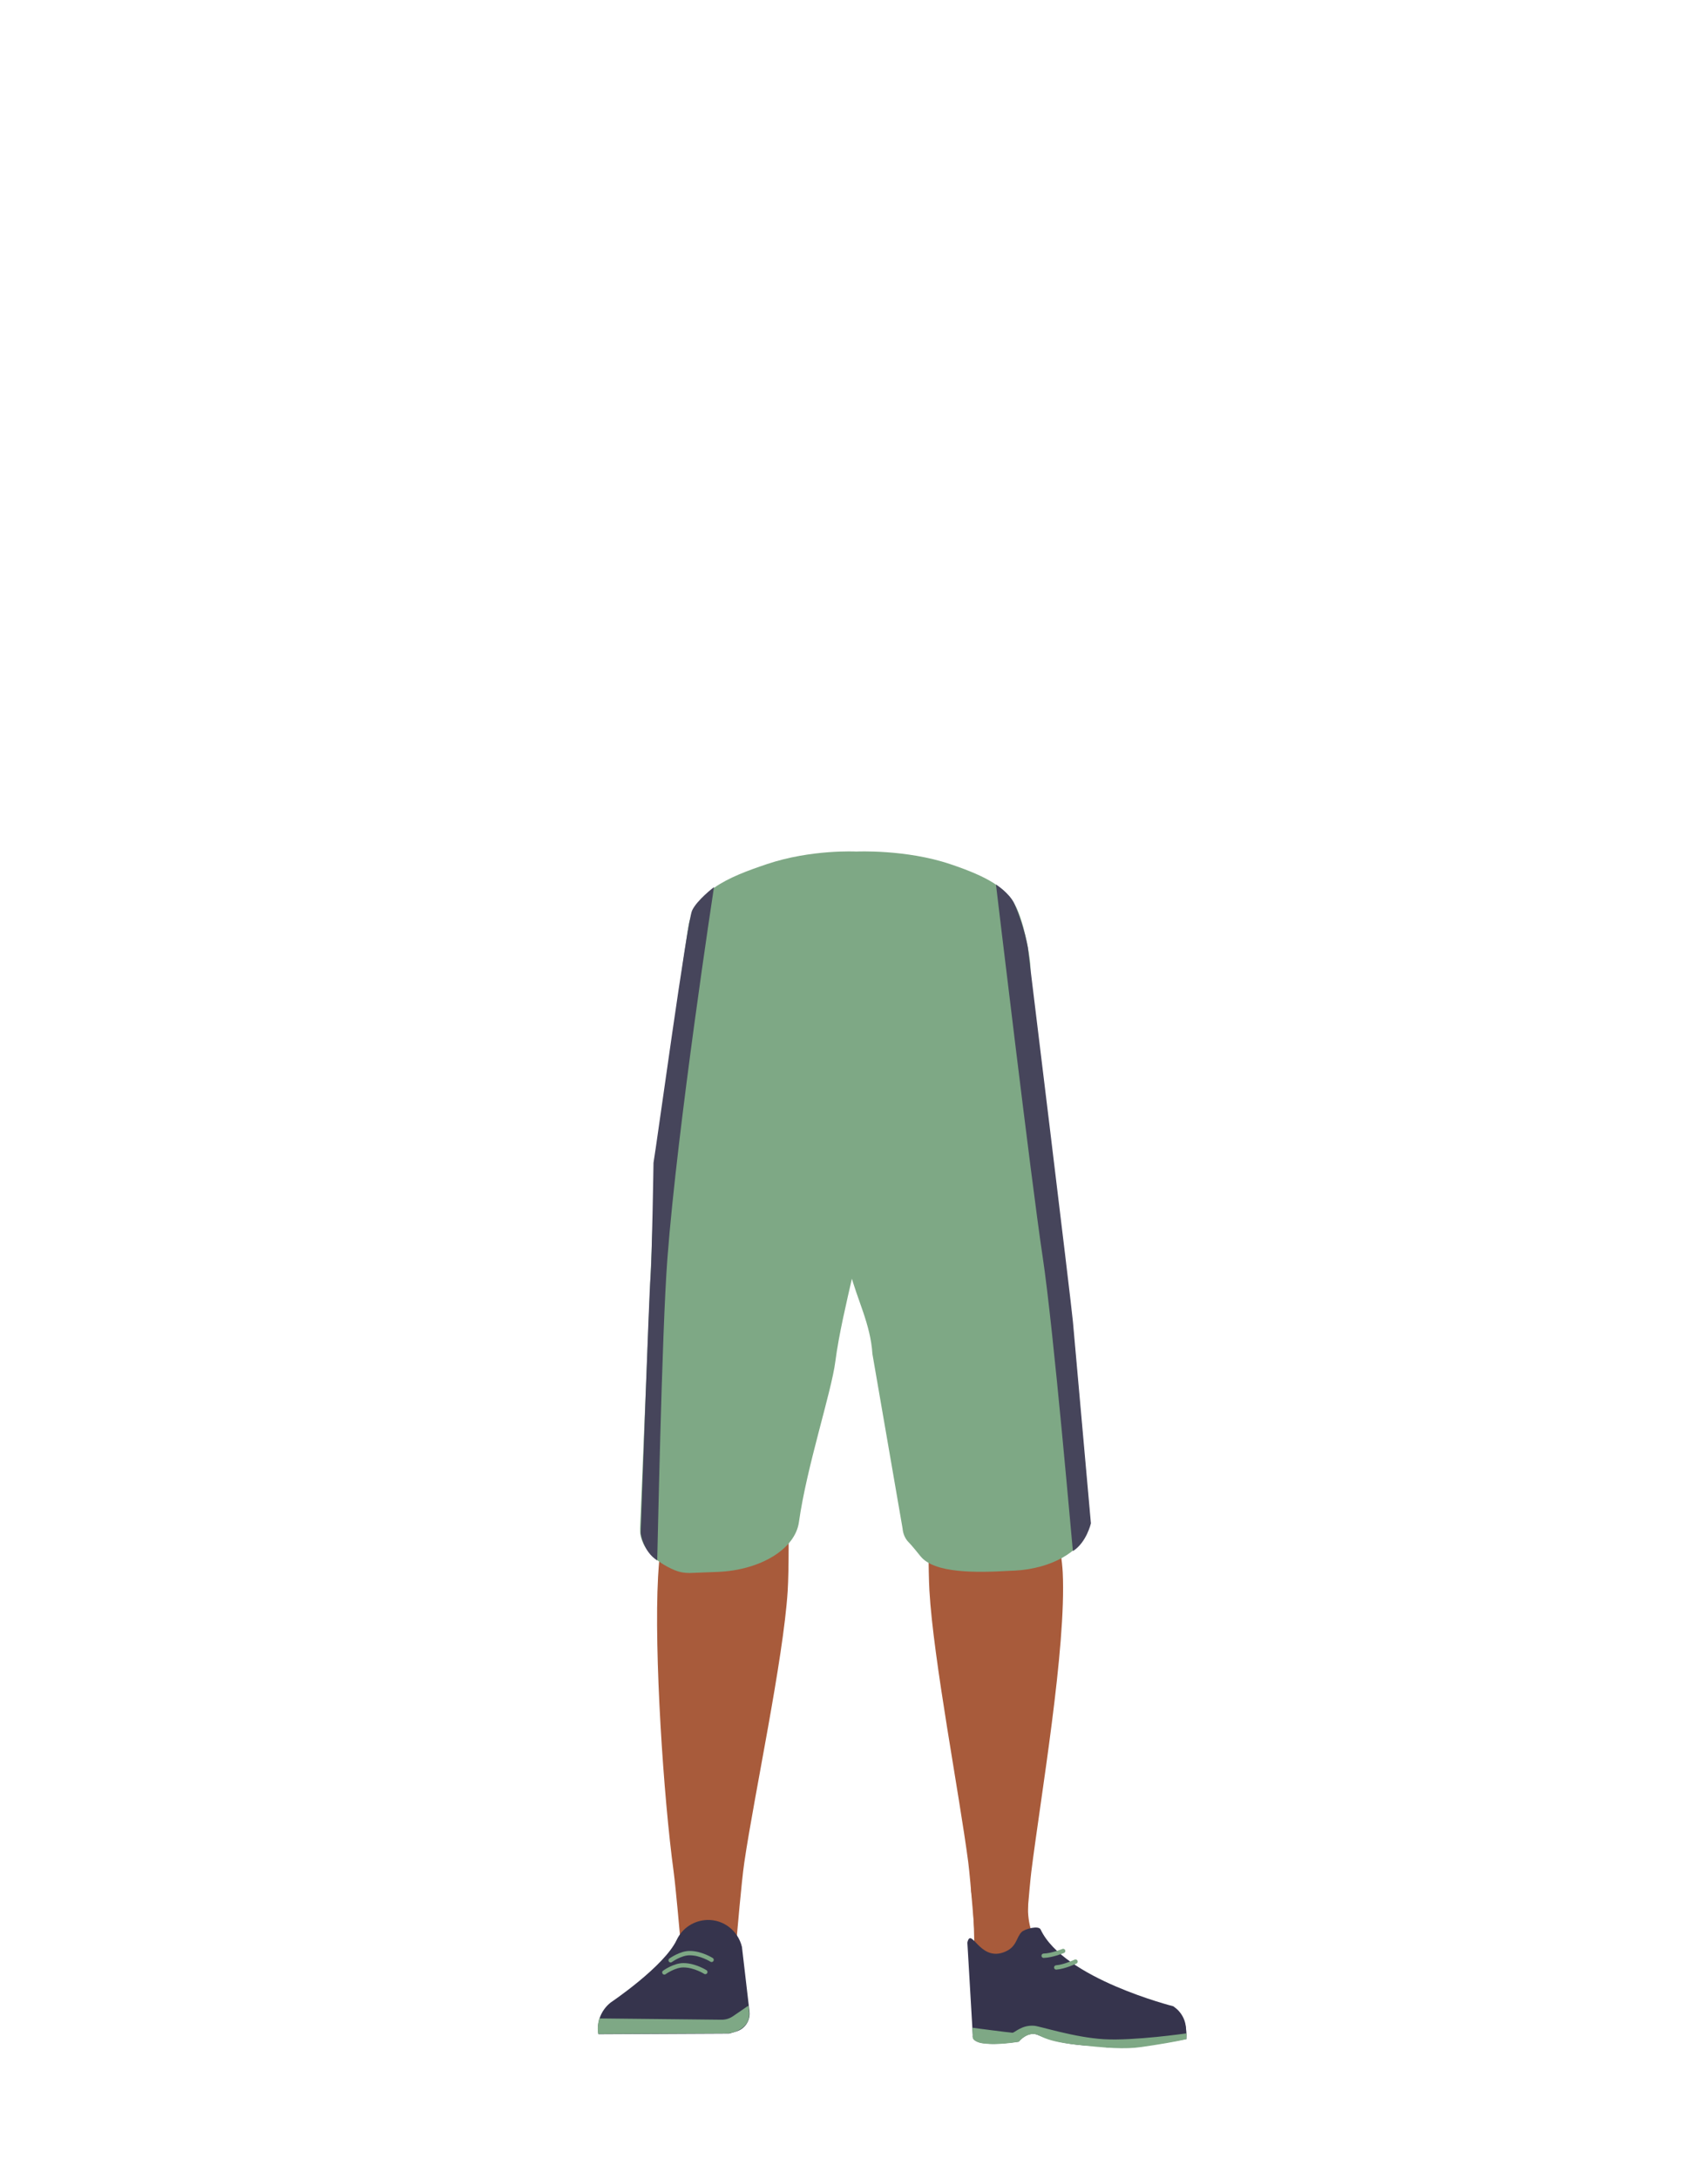 <?xml version="1.0" encoding="utf-8"?>
<!-- Generator: Adobe Illustrator 26.0.3, SVG Export Plug-In . SVG Version: 6.00 Build 0)  -->
<svg version="1.1" id="Calque_1" xmlns="http://www.w3.org/2000/svg" xmlns:xlink="http://www.w3.org/1999/xlink" x="0px" y="0px"
	 viewBox="0 0 788 1005" style="enable-background:new 0 0 788 1005;" xml:space="preserve">
<style type="text/css">
	.st0{fill:#A85B3B;}
	.st1{fill:#36344D;}
	.st2{fill:#7EA885;}
	.st3{fill:none;stroke:#7EA885;stroke-width:2;stroke-linecap:round;stroke-miterlimit:10;}
	.st4{fill:#46455B;}
</style>
<path class="st0" d="M336.8,632c-13.9-0.2-22.3,6.7-24.9,18.2c0,0-7.1,55.4-8.3,77c-1.9,34.7,2.5,101.6,7.2,136c1,7.5,3,30.3,3,30.3
	c0.6,6.8,6.4,12,13.2,11.9l0,0c6.7-0.1,12.2-5.2,12.9-11.8c0,0,2.2-26.1,3.5-34.8c4.6-31.3,18-93.5,20-125.1
	c1.2-19-0.4-77.5-0.4-77.5C362.2,636.8,348.8,632.6,336.8,632L336.8,632z"/>
<path class="st1" d="M326.3,885.4L326.3,885.4c-6.1,0.2-11.5,3.7-14.1,9.2l0,0c-5.8,12.3-30.5,28.9-30.5,28.9
	c-4.4,3.5-6.6,9.1-5.6,14.6l0,0l60.3-0.3l3.4-1c3.9-1.2,6.4-5,6-9l-3.5-30C340.5,890.4,333.9,885.2,326.3,885.4z"/>
<path class="st1" d="M277.8,937.8L277.8,937.8c-0.8-4.9,2.5-9.5,7.4-10.4h0.1l35.9-5.4c4.6-0.7,9,2.2,10.1,6.8l2.1,8.5L277.8,937.8z
	"/>
<path class="st0" d="M452.6,632c12.4-0.2,19.9,6.7,22.2,18.2c0,0,14.4,53.4,15.5,75c1.7,34.7-10.2,103.6-14.5,138
	c-0.9,7.5-2.7,30.3-2.7,30.3c-0.6,6.8-5.7,11.9-11.8,11.8l0,0c-6-0.1-10.9-5.2-11.5-11.8c0,0-2-26.1-3.1-34.8
	c-4.1-31.3-16.1-93.5-17.9-125.1c-1.1-19,0.4-77.5,0.4-77.5C430,636.8,442,632.5,452.6,632L452.6,632z"/>
<path class="st0" d="M474.3,878.7c-1.2,34,41.4,41.2,41.4,41.2c4.4,3.5-67,21.8-66.6,17.8c0,0,1.5-52-1-65.2
	C446.3,863.3,475,858.7,474.3,878.7z"/>
<path class="st1" d="M462.8,900.4c6.4-2.2,5.9-6.8,8.5-9.4c1.5-1.5,7.9-3.2,8.8-1.2c10.7,22.7,61.2,35.4,61.2,35.4
	c5.4,3.8,6.6,9.1,5.5,14.6l0,0c0,0-43.8,9.4-67.8-1.3c-4.8-2.2-9,3-9,3s-22.4,3.7-21.2-3l-2.5-42.7
	C448.1,888.4,451.8,904.2,462.8,900.4z"/>
<path class="st1" d="M547.3,940.3c0.8-9-4.3-14.7-6-14.4c-2.5,0.3-6.5,2.4-9,2.8c-4,0.7-16-0.3-16-0.3c-3.1-0.3-5.6,2.8-5.9,7.1
	l-0.2,8.6c0,0,7.3,1,24.6-1.6C537.8,942.1,547.3,940.3,547.3,940.3z"/>
<path class="st2" d="M330.3,431.7c-7.6,0.1-11.8-9.6-13.1-2.2l-2.2,15.2l-12.8,95c-0.1,0.5-0.1,1-0.1,1.4l-6.8,163.7
	c-0.3,7.8,5.8,15.1,16.2,19.4h0.1c2.1,0.9,4.3,1.2,6.6,1.2l12.9-0.5c19.8-0.8,35.8-10.6,37.5-23c3.6-25.7,15-59.9,16.8-74.1
	c1.6-12.3,5.1-27,7.9-39.3c3.8-16.4,11.2-78.5,12.5-86c0.1-0.7-9.8-6.7-9.8-7.4l1.3-47.8c0.2-8.8-6.9-16.1-15.7-16L330.3,431.7z"/>
<path class="st2" d="M388.6,437.9l-5.4,59.3l8.9,89.2c3.5,13.4,9.5,24.1,10.4,38l13.9,80.4c0.2,2.4,1.1,4.7,2.8,6.4l0,0
	c2,2.1,3.7,4.3,5.5,6.5c6.4,7.9,25.7,7.6,41,6.7l2.5-0.1c16.6-0.9,30.2-8.5,33.8-18.7l1.1-3.1l-8.3-93l-21.4-175.9l-78.7,4.4
	L388.6,437.9z"/>
<path class="st3" d="M309.4,904c0,0,4.7-3.4,8.9-3.3c5.1,0,10,3.1,10,3.1"/>
<path class="st3" d="M306.5,909.6c0,0,4.7-3.4,8.9-3.3c5.1,0,10,3.1,10,3.1"/>
<path class="st3" d="M490.5,899.7c0,0-5.1,2.1-9,2.2"/>
<path class="st3" d="M496.2,904.6c0,0-5,2.4-8.9,2.7"/>
<path class="st2" d="M438.4,398.5c17.9,6,25.7,11.1,30,19c3.5,6.5,6.7,21.2,7,28.6c0.6,17.3-8.6,60.8-24.3,75.4
	c-16,14.8-93.9,14.8-109.9,0c-15.7-14.5-24.9-58-24.3-75.4c0.3-7.4-0.2-9.3,0.4-16.6c1.5-18.2,18.7-25,36.5-31
	c20.5-6.9,41.3-5.8,41.3-5.8S417.9,391.6,438.4,398.5z"/>
<path class="st4" d="M474.2,436.9c0,0,20.1,164.4,20.8,172.6c0.7,8.2,8.3,93,8.3,93s-2,8.8-8.3,12.8c-0.1,0.1-8.9-102.4-14-136
	s-21.5-171.4-21.5-171.4s6.3,4,8.5,8.9S472.7,429,474.2,436.9z"/>
<path class="st4" d="M301.5,536.2c0,0-0.7,44.7-1.4,52.9c-0.7,8.2-4.5,118.1-4.5,118.1s1.2,8.4,7.6,12.4
	c0.1,0.1,2.1-105.2,4.7-139.1c4.6-60.9,21.5-171.4,21.5-171.4s-7.9,6-10.1,10.8C317,424.7,302.9,528.3,301.5,536.2z"/>
<path class="st2" d="M276.5,930.8c0,0-1.2,3.7-0.5,7.2l60.3-0.3c0,0,9.8-1.2,9.4-9.5l-0.4-3.3l-7,4.8c-1.7,1.2-3.7,1.8-5.8,1.7
	L276.5,930.8z"/>
<path class="st2" d="M448.6,935.1l0.2,3.7c0,0-0.3,1.4,0.8,2.1c1.1,0.7,2.1,1.2,3.7,1.4s6.7,0.9,16.7-0.7c0,0,2.9-3.8,7.1-3.6
	c3.3,0.2,3.2,3,18.3,4.8c15.1,1.7,23.5,2.3,31.2,1.2s15.4-2.4,20.8-3.6v-2.7c0,0-24.3,3.5-38,2.7s-29.6-6-32.2-6.2
	c-5.8-0.5-9,3.2-10.1,3.2S448.6,935.1,448.6,935.1z"/>
</svg>
